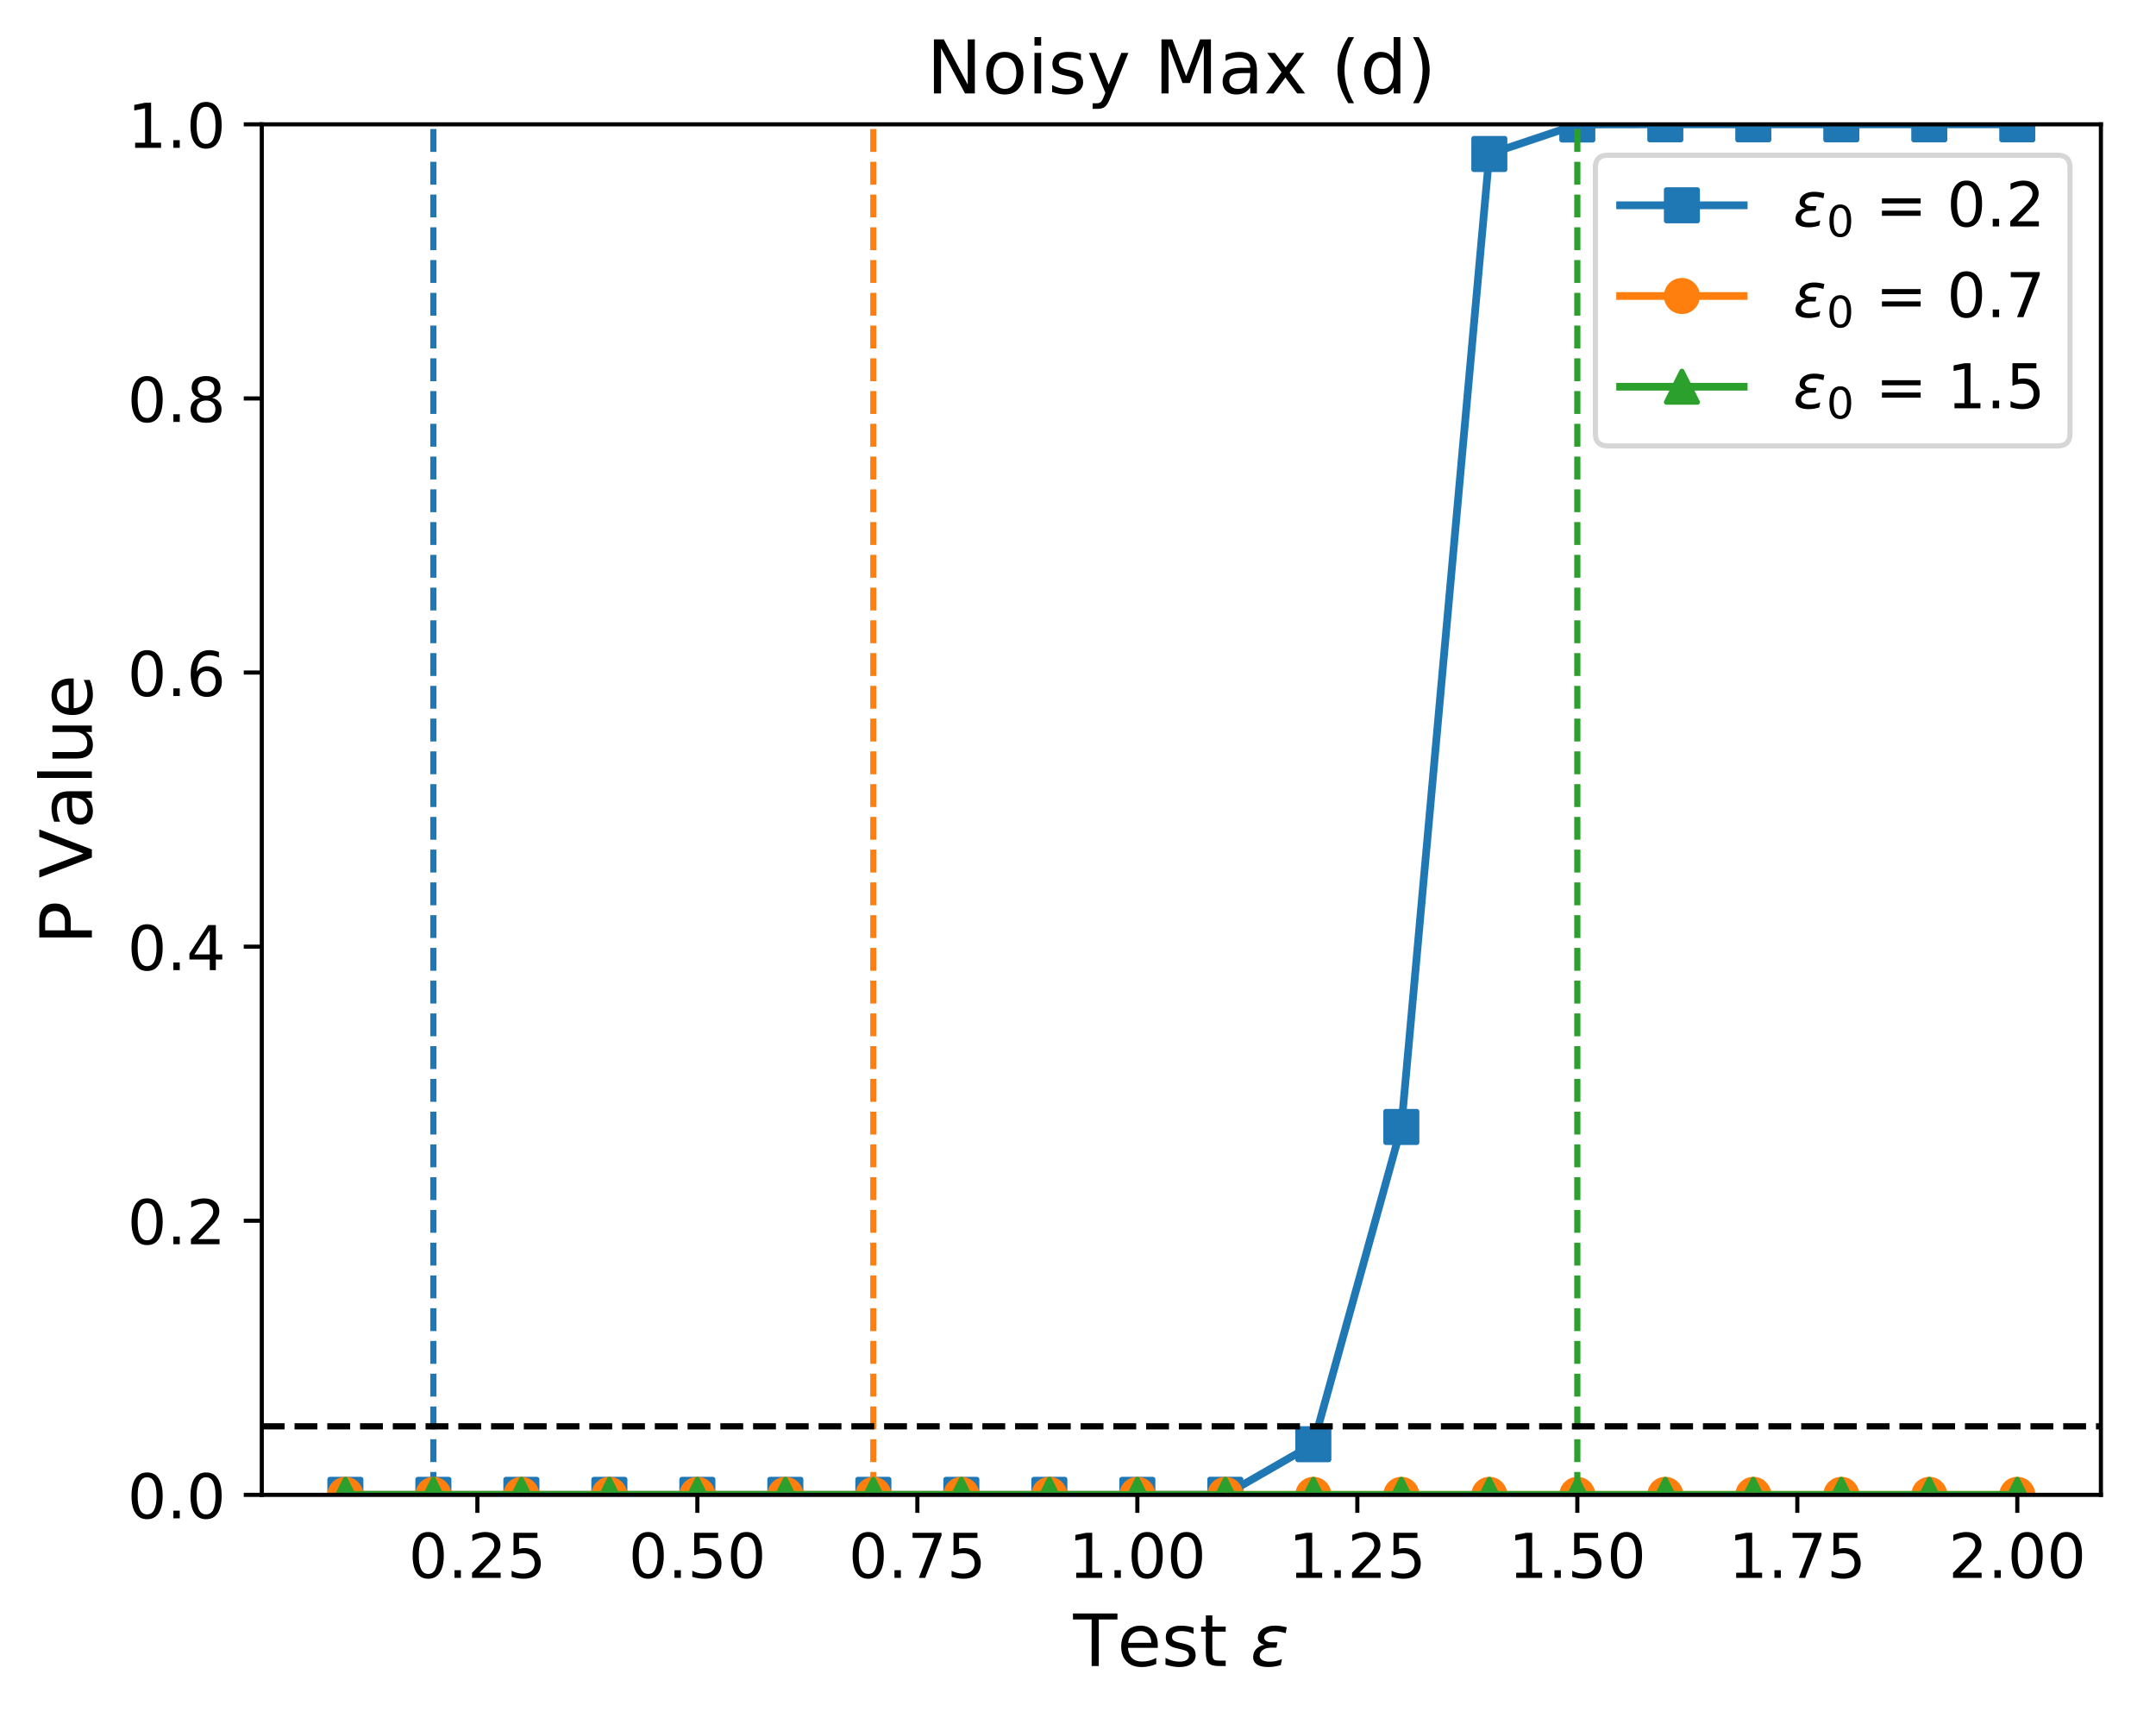 <?xml version="1.0" encoding="utf-8" standalone="no"?>
<!DOCTYPE svg PUBLIC "-//W3C//DTD SVG 1.1//EN"
  "http://www.w3.org/Graphics/SVG/1.1/DTD/svg11.dtd">
<!-- Created with matplotlib (https://matplotlib.org/) -->
<svg height="333.617pt" version="1.1" viewBox="0 0 418.653 333.617" width="418.653pt" xmlns="http://www.w3.org/2000/svg" xmlns:xlink="http://www.w3.org/1999/xlink">
 <defs>
  <style type="text/css">
*{stroke-linecap:butt;stroke-linejoin:round;}
  </style>
 </defs>
 <g id="figure_1">
  <g id="patch_1">
   <path d="M 0 333.617 
L 418.653 333.617 
L 418.653 0 
L 0 0 
z
" style="fill:#ffffff;"/>
  </g>
  <g id="axes_1">
   <g id="patch_2">
    <path d="M 50.833 290.254 
L 407.953 290.254 
L 407.953 24.142 
L 50.833 24.142 
z
" style="fill:#ffffff;"/>
   </g>
   <g id="matplotlib.axis_1">
    <g id="xtick_1">
     <g id="line2d_1">
      <defs>
       <path d="M 0 0 
L 0 3.5 
" id="m7ad82af58e" style="stroke:#000000;stroke-width:0.8;"/>
      </defs>
      <g>
       <use style="stroke:#000000;stroke-width:0.8;" x="92.696" xlink:href="#m7ad82af58e" y="290.254"/>
      </g>
     </g>
     <g id="text_1">
      <!-- 0.25 -->
      <defs>
       <path d="M 31.781 66.406 
Q 24.172 66.406 20.328 58.906 
Q 16.5 51.422 16.5 36.375 
Q 16.5 21.391 20.328 13.891 
Q 24.172 6.391 31.781 6.391 
Q 39.453 6.391 43.281 13.891 
Q 47.125 21.391 47.125 36.375 
Q 47.125 51.422 43.281 58.906 
Q 39.453 66.406 31.781 66.406 
z
M 31.781 74.219 
Q 44.047 74.219 50.516 64.516 
Q 56.984 54.828 56.984 36.375 
Q 56.984 17.969 50.516 8.266 
Q 44.047 -1.422 31.781 -1.422 
Q 19.531 -1.422 13.062 8.266 
Q 6.594 17.969 6.594 36.375 
Q 6.594 54.828 13.062 64.516 
Q 19.531 74.219 31.781 74.219 
z
" id="DejaVuSans-48"/>
       <path d="M 10.688 12.406 
L 21 12.406 
L 21 0 
L 10.688 0 
z
" id="DejaVuSans-46"/>
       <path d="M 19.188 8.297 
L 53.609 8.297 
L 53.609 0 
L 7.328 0 
L 7.328 8.297 
Q 12.938 14.109 22.625 23.891 
Q 32.328 33.688 34.812 36.531 
Q 39.547 41.844 41.422 45.531 
Q 43.312 49.219 43.312 52.781 
Q 43.312 58.594 39.234 62.25 
Q 35.156 65.922 28.609 65.922 
Q 23.969 65.922 18.812 64.312 
Q 13.672 62.703 7.812 59.422 
L 7.812 69.391 
Q 13.766 71.781 18.938 73 
Q 24.125 74.219 28.422 74.219 
Q 39.75 74.219 46.484 68.547 
Q 53.219 62.891 53.219 53.422 
Q 53.219 48.922 51.531 44.891 
Q 49.859 40.875 45.406 35.406 
Q 44.188 33.984 37.641 27.219 
Q 31.109 20.453 19.188 8.297 
z
" id="DejaVuSans-50"/>
       <path d="M 10.797 72.906 
L 49.516 72.906 
L 49.516 64.594 
L 19.828 64.594 
L 19.828 46.734 
Q 21.969 47.469 24.109 47.828 
Q 26.266 48.188 28.422 48.188 
Q 40.625 48.188 47.75 41.5 
Q 54.891 34.812 54.891 23.391 
Q 54.891 11.625 47.562 5.094 
Q 40.234 -1.422 26.906 -1.422 
Q 22.312 -1.422 17.547 -0.641 
Q 12.797 0.141 7.719 1.703 
L 7.719 11.625 
Q 12.109 9.234 16.797 8.062 
Q 21.484 6.891 26.703 6.891 
Q 35.156 6.891 40.078 11.328 
Q 45.016 15.766 45.016 23.391 
Q 45.016 31 40.078 35.438 
Q 35.156 39.891 26.703 39.891 
Q 22.75 39.891 18.812 39.016 
Q 14.891 38.141 10.797 36.281 
z
" id="DejaVuSans-53"/>
      </defs>
      <g transform="translate(79.337 306.372)scale(0.12 -0.12)">
       <use xlink:href="#DejaVuSans-48"/>
       <use x="63.623" xlink:href="#DejaVuSans-46"/>
       <use x="95.41" xlink:href="#DejaVuSans-50"/>
       <use x="159.033" xlink:href="#DejaVuSans-53"/>
      </g>
     </g>
    </g>
    <g id="xtick_2">
     <g id="line2d_2">
      <g>
       <use style="stroke:#000000;stroke-width:0.8;" x="135.414" xlink:href="#m7ad82af58e" y="290.254"/>
      </g>
     </g>
     <g id="text_2">
      <!-- 0.50 -->
      <g transform="translate(122.055 306.372)scale(0.12 -0.12)">
       <use xlink:href="#DejaVuSans-48"/>
       <use x="63.623" xlink:href="#DejaVuSans-46"/>
       <use x="95.41" xlink:href="#DejaVuSans-53"/>
       <use x="159.033" xlink:href="#DejaVuSans-48"/>
      </g>
     </g>
    </g>
    <g id="xtick_3">
     <g id="line2d_3">
      <g>
       <use style="stroke:#000000;stroke-width:0.8;" x="178.132" xlink:href="#m7ad82af58e" y="290.254"/>
      </g>
     </g>
     <g id="text_3">
      <!-- 0.75 -->
      <defs>
       <path d="M 8.203 72.906 
L 55.078 72.906 
L 55.078 68.703 
L 28.609 0 
L 18.312 0 
L 43.219 64.594 
L 8.203 64.594 
z
" id="DejaVuSans-55"/>
      </defs>
      <g transform="translate(164.773 306.372)scale(0.12 -0.12)">
       <use xlink:href="#DejaVuSans-48"/>
       <use x="63.623" xlink:href="#DejaVuSans-46"/>
       <use x="95.41" xlink:href="#DejaVuSans-55"/>
       <use x="159.033" xlink:href="#DejaVuSans-53"/>
      </g>
     </g>
    </g>
    <g id="xtick_4">
     <g id="line2d_4">
      <g>
       <use style="stroke:#000000;stroke-width:0.8;" x="220.85" xlink:href="#m7ad82af58e" y="290.254"/>
      </g>
     </g>
     <g id="text_4">
      <!-- 1.00 -->
      <defs>
       <path d="M 12.406 8.297 
L 28.516 8.297 
L 28.516 63.922 
L 10.984 60.406 
L 10.984 69.391 
L 28.422 72.906 
L 38.281 72.906 
L 38.281 8.297 
L 54.391 8.297 
L 54.391 0 
L 12.406 0 
z
" id="DejaVuSans-49"/>
      </defs>
      <g transform="translate(207.49 306.372)scale(0.12 -0.12)">
       <use xlink:href="#DejaVuSans-49"/>
       <use x="63.623" xlink:href="#DejaVuSans-46"/>
       <use x="95.41" xlink:href="#DejaVuSans-48"/>
       <use x="159.033" xlink:href="#DejaVuSans-48"/>
      </g>
     </g>
    </g>
    <g id="xtick_5">
     <g id="line2d_5">
      <g>
       <use style="stroke:#000000;stroke-width:0.8;" x="263.567" xlink:href="#m7ad82af58e" y="290.254"/>
      </g>
     </g>
     <g id="text_5">
      <!-- 1.25 -->
      <g transform="translate(250.208 306.372)scale(0.12 -0.12)">
       <use xlink:href="#DejaVuSans-49"/>
       <use x="63.623" xlink:href="#DejaVuSans-46"/>
       <use x="95.41" xlink:href="#DejaVuSans-50"/>
       <use x="159.033" xlink:href="#DejaVuSans-53"/>
      </g>
     </g>
    </g>
    <g id="xtick_6">
     <g id="line2d_6">
      <g>
       <use style="stroke:#000000;stroke-width:0.8;" x="306.285" xlink:href="#m7ad82af58e" y="290.254"/>
      </g>
     </g>
     <g id="text_6">
      <!-- 1.50 -->
      <g transform="translate(292.926 306.372)scale(0.12 -0.12)">
       <use xlink:href="#DejaVuSans-49"/>
       <use x="63.623" xlink:href="#DejaVuSans-46"/>
       <use x="95.41" xlink:href="#DejaVuSans-53"/>
       <use x="159.033" xlink:href="#DejaVuSans-48"/>
      </g>
     </g>
    </g>
    <g id="xtick_7">
     <g id="line2d_7">
      <g>
       <use style="stroke:#000000;stroke-width:0.8;" x="349.003" xlink:href="#m7ad82af58e" y="290.254"/>
      </g>
     </g>
     <g id="text_7">
      <!-- 1.75 -->
      <g transform="translate(335.643 306.372)scale(0.12 -0.12)">
       <use xlink:href="#DejaVuSans-49"/>
       <use x="63.623" xlink:href="#DejaVuSans-46"/>
       <use x="95.41" xlink:href="#DejaVuSans-55"/>
       <use x="159.033" xlink:href="#DejaVuSans-53"/>
      </g>
     </g>
    </g>
    <g id="xtick_8">
     <g id="line2d_8">
      <g>
       <use style="stroke:#000000;stroke-width:0.8;" x="391.72" xlink:href="#m7ad82af58e" y="290.254"/>
      </g>
     </g>
     <g id="text_8">
      <!-- 2.00 -->
      <g transform="translate(378.361 306.372)scale(0.12 -0.12)">
       <use xlink:href="#DejaVuSans-50"/>
       <use x="63.623" xlink:href="#DejaVuSans-46"/>
       <use x="95.41" xlink:href="#DejaVuSans-48"/>
       <use x="159.033" xlink:href="#DejaVuSans-48"/>
      </g>
     </g>
    </g>
    <g id="text_9">
     <!-- Test $\epsilon$ -->
     <defs>
      <path d="M -0.297 72.906 
L 61.375 72.906 
L 61.375 64.594 
L 35.5 64.594 
L 35.5 0 
L 25.594 0 
L 25.594 64.594 
L -0.297 64.594 
z
" id="DejaVuSans-84"/>
      <path d="M 56.203 29.594 
L 56.203 25.203 
L 14.891 25.203 
Q 15.484 15.922 20.484 11.062 
Q 25.484 6.203 34.422 6.203 
Q 39.594 6.203 44.453 7.469 
Q 49.312 8.734 54.109 11.281 
L 54.109 2.781 
Q 49.266 0.734 44.188 -0.344 
Q 39.109 -1.422 33.891 -1.422 
Q 20.797 -1.422 13.156 6.188 
Q 5.516 13.812 5.516 26.812 
Q 5.516 40.234 12.766 48.109 
Q 20.016 56 32.328 56 
Q 43.359 56 49.781 48.891 
Q 56.203 41.797 56.203 29.594 
z
M 47.219 32.234 
Q 47.125 39.594 43.094 43.984 
Q 39.062 48.391 32.422 48.391 
Q 24.906 48.391 20.391 44.141 
Q 15.875 39.891 15.188 32.172 
z
" id="DejaVuSans-101"/>
      <path d="M 44.281 53.078 
L 44.281 44.578 
Q 40.484 46.531 36.375 47.5 
Q 32.281 48.484 27.875 48.484 
Q 21.188 48.484 17.844 46.438 
Q 14.5 44.391 14.5 40.281 
Q 14.5 37.156 16.891 35.375 
Q 19.281 33.594 26.516 31.984 
L 29.594 31.297 
Q 39.156 29.25 43.188 25.516 
Q 47.219 21.781 47.219 15.094 
Q 47.219 7.469 41.188 3.016 
Q 35.156 -1.422 24.609 -1.422 
Q 20.219 -1.422 15.453 -0.562 
Q 10.688 0.297 5.422 2 
L 5.422 11.281 
Q 10.406 8.688 15.234 7.391 
Q 20.062 6.109 24.812 6.109 
Q 31.156 6.109 34.562 8.281 
Q 37.984 10.453 37.984 14.406 
Q 37.984 18.062 35.516 20.016 
Q 33.062 21.969 24.703 23.781 
L 21.578 24.516 
Q 13.234 26.266 9.516 29.906 
Q 5.812 33.547 5.812 39.891 
Q 5.812 47.609 11.281 51.797 
Q 16.75 56 26.812 56 
Q 31.781 56 36.172 55.266 
Q 40.578 54.547 44.281 53.078 
z
" id="DejaVuSans-115"/>
      <path d="M 18.312 70.219 
L 18.312 54.688 
L 36.812 54.688 
L 36.812 47.703 
L 18.312 47.703 
L 18.312 18.016 
Q 18.312 11.328 20.141 9.422 
Q 21.969 7.516 27.594 7.516 
L 36.812 7.516 
L 36.812 0 
L 27.594 0 
Q 17.188 0 13.234 3.875 
Q 9.281 7.766 9.281 18.016 
L 9.281 47.703 
L 2.688 47.703 
L 2.688 54.688 
L 9.281 54.688 
L 9.281 70.219 
z
" id="DejaVuSans-116"/>
      <path id="DejaVuSans-32"/>
      <path d="M 19.734 29.5 
Q 14.453 30.672 12.156 33.844 
Q 10.453 36.078 10.453 39.109 
Q 10.453 47.406 18.359 52.25 
Q 24.609 56.062 34.188 56.062 
Q 37.891 56.062 41.938 55.469 
Q 46 54.891 50.531 53.719 
L 48.969 45.562 
Q 44.484 46.969 40.719 47.609 
Q 36.859 48.25 33.406 48.25 
Q 27.594 48.25 23.781 46 
Q 19.188 43.312 19.188 39.406 
Q 19.188 36.812 21.578 35.016 
Q 24.422 32.859 30.078 32.859 
L 37.641 32.859 
L 36.234 25.438 
L 29 25.438 
Q 22.266 25.438 18.312 22.953 
Q 12.938 19.578 12.938 14.312 
Q 12.938 10.984 15.828 8.797 
Q 19.438 6.062 26.812 6.062 
Q 31.344 6.062 35.688 6.938 
Q 40.047 7.859 43.844 9.672 
L 42.188 1.312 
Q 37.547 -0.047 33.297 -0.734 
Q 29.047 -1.422 25.141 -1.422 
Q 13.531 -1.422 8.062 3.031 
Q 3.906 6.453 3.906 12.203 
Q 3.906 19.969 9.375 24.75 
Q 13.422 28.328 19.734 29.5 
z
" id="DejaVuSans-Oblique-949"/>
     </defs>
     <g transform="translate(208.393 323.505)scale(0.14 -0.14)">
      <use transform="translate(0 0.094)" xlink:href="#DejaVuSans-84"/>
      <use transform="translate(61.084 0.094)" xlink:href="#DejaVuSans-101"/>
      <use transform="translate(122.607 0.094)" xlink:href="#DejaVuSans-115"/>
      <use transform="translate(174.707 0.094)" xlink:href="#DejaVuSans-116"/>
      <use transform="translate(213.916 0.094)" xlink:href="#DejaVuSans-32"/>
      <use transform="translate(245.703 0.094)" xlink:href="#DejaVuSans-Oblique-949"/>
     </g>
    </g>
   </g>
   <g id="matplotlib.axis_2">
    <g id="ytick_1">
     <g id="line2d_9">
      <defs>
       <path d="M 0 0 
L -3.5 0 
" id="mc492e54b55" style="stroke:#000000;stroke-width:0.8;"/>
      </defs>
      <g>
       <use style="stroke:#000000;stroke-width:0.8;" x="50.833" xlink:href="#mc492e54b55" y="290.254"/>
      </g>
     </g>
     <g id="text_10">
      <!-- 0.0 -->
      <g transform="translate(24.749 294.813)scale(0.12 -0.12)">
       <use xlink:href="#DejaVuSans-48"/>
       <use x="63.623" xlink:href="#DejaVuSans-46"/>
       <use x="95.41" xlink:href="#DejaVuSans-48"/>
      </g>
     </g>
    </g>
    <g id="ytick_2">
     <g id="line2d_10">
      <g>
       <use style="stroke:#000000;stroke-width:0.8;" x="50.833" xlink:href="#mc492e54b55" y="237.031"/>
      </g>
     </g>
     <g id="text_11">
      <!-- 0.2 -->
      <g transform="translate(24.749 241.59)scale(0.12 -0.12)">
       <use xlink:href="#DejaVuSans-48"/>
       <use x="63.623" xlink:href="#DejaVuSans-46"/>
       <use x="95.41" xlink:href="#DejaVuSans-50"/>
      </g>
     </g>
    </g>
    <g id="ytick_3">
     <g id="line2d_11">
      <g>
       <use style="stroke:#000000;stroke-width:0.8;" x="50.833" xlink:href="#mc492e54b55" y="183.809"/>
      </g>
     </g>
     <g id="text_12">
      <!-- 0.4 -->
      <defs>
       <path d="M 37.797 64.312 
L 12.891 25.391 
L 37.797 25.391 
z
M 35.203 72.906 
L 47.609 72.906 
L 47.609 25.391 
L 58.016 25.391 
L 58.016 17.188 
L 47.609 17.188 
L 47.609 0 
L 37.797 0 
L 37.797 17.188 
L 4.891 17.188 
L 4.891 26.703 
z
" id="DejaVuSans-52"/>
      </defs>
      <g transform="translate(24.749 188.368)scale(0.12 -0.12)">
       <use xlink:href="#DejaVuSans-48"/>
       <use x="63.623" xlink:href="#DejaVuSans-46"/>
       <use x="95.41" xlink:href="#DejaVuSans-52"/>
      </g>
     </g>
    </g>
    <g id="ytick_4">
     <g id="line2d_12">
      <g>
       <use style="stroke:#000000;stroke-width:0.8;" x="50.833" xlink:href="#mc492e54b55" y="130.587"/>
      </g>
     </g>
     <g id="text_13">
      <!-- 0.6 -->
      <defs>
       <path d="M 33.016 40.375 
Q 26.375 40.375 22.484 35.828 
Q 18.609 31.297 18.609 23.391 
Q 18.609 15.531 22.484 10.953 
Q 26.375 6.391 33.016 6.391 
Q 39.656 6.391 43.531 10.953 
Q 47.406 15.531 47.406 23.391 
Q 47.406 31.297 43.531 35.828 
Q 39.656 40.375 33.016 40.375 
z
M 52.594 71.297 
L 52.594 62.312 
Q 48.875 64.062 45.094 64.984 
Q 41.312 65.922 37.594 65.922 
Q 27.828 65.922 22.672 59.328 
Q 17.531 52.734 16.797 39.406 
Q 19.672 43.656 24.016 45.922 
Q 28.375 48.188 33.594 48.188 
Q 44.578 48.188 50.953 41.516 
Q 57.328 34.859 57.328 23.391 
Q 57.328 12.156 50.688 5.359 
Q 44.047 -1.422 33.016 -1.422 
Q 20.359 -1.422 13.672 8.266 
Q 6.984 17.969 6.984 36.375 
Q 6.984 53.656 15.188 63.938 
Q 23.391 74.219 37.203 74.219 
Q 40.922 74.219 44.703 73.484 
Q 48.484 72.75 52.594 71.297 
z
" id="DejaVuSans-54"/>
      </defs>
      <g transform="translate(24.749 135.146)scale(0.12 -0.12)">
       <use xlink:href="#DejaVuSans-48"/>
       <use x="63.623" xlink:href="#DejaVuSans-46"/>
       <use x="95.41" xlink:href="#DejaVuSans-54"/>
      </g>
     </g>
    </g>
    <g id="ytick_5">
     <g id="line2d_13">
      <g>
       <use style="stroke:#000000;stroke-width:0.8;" x="50.833" xlink:href="#mc492e54b55" y="77.364"/>
      </g>
     </g>
     <g id="text_14">
      <!-- 0.8 -->
      <defs>
       <path d="M 31.781 34.625 
Q 24.75 34.625 20.719 30.859 
Q 16.703 27.094 16.703 20.516 
Q 16.703 13.922 20.719 10.156 
Q 24.75 6.391 31.781 6.391 
Q 38.812 6.391 42.859 10.172 
Q 46.922 13.969 46.922 20.516 
Q 46.922 27.094 42.891 30.859 
Q 38.875 34.625 31.781 34.625 
z
M 21.922 38.812 
Q 15.578 40.375 12.031 44.719 
Q 8.5 49.078 8.5 55.328 
Q 8.5 64.062 14.719 69.141 
Q 20.953 74.219 31.781 74.219 
Q 42.672 74.219 48.875 69.141 
Q 55.078 64.062 55.078 55.328 
Q 55.078 49.078 51.531 44.719 
Q 48 40.375 41.703 38.812 
Q 48.828 37.156 52.797 32.312 
Q 56.781 27.484 56.781 20.516 
Q 56.781 9.906 50.312 4.234 
Q 43.844 -1.422 31.781 -1.422 
Q 19.734 -1.422 13.25 4.234 
Q 6.781 9.906 6.781 20.516 
Q 6.781 27.484 10.781 32.312 
Q 14.797 37.156 21.922 38.812 
z
M 18.312 54.391 
Q 18.312 48.734 21.844 45.562 
Q 25.391 42.391 31.781 42.391 
Q 38.141 42.391 41.719 45.562 
Q 45.312 48.734 45.312 54.391 
Q 45.312 60.062 41.719 63.234 
Q 38.141 66.406 31.781 66.406 
Q 25.391 66.406 21.844 63.234 
Q 18.312 60.062 18.312 54.391 
z
" id="DejaVuSans-56"/>
      </defs>
      <g transform="translate(24.749 81.923)scale(0.12 -0.12)">
       <use xlink:href="#DejaVuSans-48"/>
       <use x="63.623" xlink:href="#DejaVuSans-46"/>
       <use x="95.41" xlink:href="#DejaVuSans-56"/>
      </g>
     </g>
    </g>
    <g id="ytick_6">
     <g id="line2d_14">
      <g>
       <use style="stroke:#000000;stroke-width:0.8;" x="50.833" xlink:href="#mc492e54b55" y="24.142"/>
      </g>
     </g>
     <g id="text_15">
      <!-- 1.0 -->
      <g transform="translate(24.749 28.701)scale(0.12 -0.12)">
       <use xlink:href="#DejaVuSans-49"/>
       <use x="63.623" xlink:href="#DejaVuSans-46"/>
       <use x="95.41" xlink:href="#DejaVuSans-48"/>
      </g>
     </g>
    </g>
    <g id="text_16">
     <!-- P Value -->
     <defs>
      <path d="M 19.672 64.797 
L 19.672 37.406 
L 32.078 37.406 
Q 38.969 37.406 42.719 40.969 
Q 46.484 44.531 46.484 51.125 
Q 46.484 57.672 42.719 61.234 
Q 38.969 64.797 32.078 64.797 
z
M 9.812 72.906 
L 32.078 72.906 
Q 44.344 72.906 50.609 67.359 
Q 56.891 61.812 56.891 51.125 
Q 56.891 40.328 50.609 34.812 
Q 44.344 29.297 32.078 29.297 
L 19.672 29.297 
L 19.672 0 
L 9.812 0 
z
" id="DejaVuSans-80"/>
      <path d="M 28.609 0 
L 0.781 72.906 
L 11.078 72.906 
L 34.188 11.531 
L 57.328 72.906 
L 67.578 72.906 
L 39.797 0 
z
" id="DejaVuSans-86"/>
      <path d="M 34.281 27.484 
Q 23.391 27.484 19.188 25 
Q 14.984 22.516 14.984 16.5 
Q 14.984 11.719 18.141 8.906 
Q 21.297 6.109 26.703 6.109 
Q 34.188 6.109 38.703 11.406 
Q 43.219 16.703 43.219 25.484 
L 43.219 27.484 
z
M 52.203 31.203 
L 52.203 0 
L 43.219 0 
L 43.219 8.297 
Q 40.141 3.328 35.547 0.953 
Q 30.953 -1.422 24.312 -1.422 
Q 15.922 -1.422 10.953 3.297 
Q 6 8.016 6 15.922 
Q 6 25.141 12.172 29.828 
Q 18.359 34.516 30.609 34.516 
L 43.219 34.516 
L 43.219 35.406 
Q 43.219 41.609 39.141 45 
Q 35.062 48.391 27.688 48.391 
Q 23 48.391 18.547 47.266 
Q 14.109 46.141 10.016 43.891 
L 10.016 52.203 
Q 14.938 54.109 19.578 55.047 
Q 24.219 56 28.609 56 
Q 40.484 56 46.344 49.844 
Q 52.203 43.703 52.203 31.203 
z
" id="DejaVuSans-97"/>
      <path d="M 9.422 75.984 
L 18.406 75.984 
L 18.406 0 
L 9.422 0 
z
" id="DejaVuSans-108"/>
      <path d="M 8.5 21.578 
L 8.5 54.688 
L 17.484 54.688 
L 17.484 21.922 
Q 17.484 14.156 20.5 10.266 
Q 23.531 6.391 29.594 6.391 
Q 36.859 6.391 41.078 11.031 
Q 45.312 15.672 45.312 23.688 
L 45.312 54.688 
L 54.297 54.688 
L 54.297 0 
L 45.312 0 
L 45.312 8.406 
Q 42.047 3.422 37.719 1 
Q 33.406 -1.422 27.688 -1.422 
Q 18.266 -1.422 13.375 4.438 
Q 8.5 10.297 8.5 21.578 
z
M 31.109 56 
z
" id="DejaVuSans-117"/>
     </defs>
     <g transform="translate(17.838 183.402)rotate(-90)scale(0.14 -0.14)">
      <use xlink:href="#DejaVuSans-80"/>
      <use x="60.303" xlink:href="#DejaVuSans-32"/>
      <use x="92.09" xlink:href="#DejaVuSans-86"/>
      <use x="160.389" xlink:href="#DejaVuSans-97"/>
      <use x="221.668" xlink:href="#DejaVuSans-108"/>
      <use x="249.451" xlink:href="#DejaVuSans-117"/>
      <use x="312.83" xlink:href="#DejaVuSans-101"/>
     </g>
    </g>
   </g>
   <g id="line2d_15">
    <path clip-path="url(#pa0fc06cf1d)" d="M 67.066 290.254 
L 84.153 290.254 
L 101.24 290.254 
L 118.327 290.254 
L 135.414 290.254 
L 152.501 290.254 
L 169.588 290.254 
L 186.675 290.254 
L 203.763 290.254 
L 220.85 290.254 
L 237.937 290.237 
L 255.024 280.42 
L 272.111 218.82 
L 289.198 29.902 
L 306.285 24.171 
L 323.372 24.142 
L 340.459 24.142 
L 357.546 24.142 
L 374.633 24.142 
L 391.72 24.142 
" style="fill:none;stroke:#1f77b4;stroke-linecap:square;stroke-width:1.5;"/>
    <defs>
     <path d="M -3 3 
L 3 3 
L 3 -3 
L -3 -3 
z
" id="m67ed51743b" style="stroke:#1f77b4;stroke-linejoin:miter;"/>
    </defs>
    <g clip-path="url(#pa0fc06cf1d)">
     <use style="fill:#1f77b4;stroke:#1f77b4;stroke-linejoin:miter;" x="67.066" xlink:href="#m67ed51743b" y="290.254"/>
     <use style="fill:#1f77b4;stroke:#1f77b4;stroke-linejoin:miter;" x="84.153" xlink:href="#m67ed51743b" y="290.254"/>
     <use style="fill:#1f77b4;stroke:#1f77b4;stroke-linejoin:miter;" x="101.24" xlink:href="#m67ed51743b" y="290.254"/>
     <use style="fill:#1f77b4;stroke:#1f77b4;stroke-linejoin:miter;" x="118.327" xlink:href="#m67ed51743b" y="290.254"/>
     <use style="fill:#1f77b4;stroke:#1f77b4;stroke-linejoin:miter;" x="135.414" xlink:href="#m67ed51743b" y="290.254"/>
     <use style="fill:#1f77b4;stroke:#1f77b4;stroke-linejoin:miter;" x="152.501" xlink:href="#m67ed51743b" y="290.254"/>
     <use style="fill:#1f77b4;stroke:#1f77b4;stroke-linejoin:miter;" x="169.588" xlink:href="#m67ed51743b" y="290.254"/>
     <use style="fill:#1f77b4;stroke:#1f77b4;stroke-linejoin:miter;" x="186.675" xlink:href="#m67ed51743b" y="290.254"/>
     <use style="fill:#1f77b4;stroke:#1f77b4;stroke-linejoin:miter;" x="203.763" xlink:href="#m67ed51743b" y="290.254"/>
     <use style="fill:#1f77b4;stroke:#1f77b4;stroke-linejoin:miter;" x="220.85" xlink:href="#m67ed51743b" y="290.254"/>
     <use style="fill:#1f77b4;stroke:#1f77b4;stroke-linejoin:miter;" x="237.937" xlink:href="#m67ed51743b" y="290.237"/>
     <use style="fill:#1f77b4;stroke:#1f77b4;stroke-linejoin:miter;" x="255.024" xlink:href="#m67ed51743b" y="280.42"/>
     <use style="fill:#1f77b4;stroke:#1f77b4;stroke-linejoin:miter;" x="272.111" xlink:href="#m67ed51743b" y="218.82"/>
     <use style="fill:#1f77b4;stroke:#1f77b4;stroke-linejoin:miter;" x="289.198" xlink:href="#m67ed51743b" y="29.902"/>
     <use style="fill:#1f77b4;stroke:#1f77b4;stroke-linejoin:miter;" x="306.285" xlink:href="#m67ed51743b" y="24.171"/>
     <use style="fill:#1f77b4;stroke:#1f77b4;stroke-linejoin:miter;" x="323.372" xlink:href="#m67ed51743b" y="24.142"/>
     <use style="fill:#1f77b4;stroke:#1f77b4;stroke-linejoin:miter;" x="340.459" xlink:href="#m67ed51743b" y="24.142"/>
     <use style="fill:#1f77b4;stroke:#1f77b4;stroke-linejoin:miter;" x="357.546" xlink:href="#m67ed51743b" y="24.142"/>
     <use style="fill:#1f77b4;stroke:#1f77b4;stroke-linejoin:miter;" x="374.633" xlink:href="#m67ed51743b" y="24.142"/>
     <use style="fill:#1f77b4;stroke:#1f77b4;stroke-linejoin:miter;" x="391.72" xlink:href="#m67ed51743b" y="24.142"/>
    </g>
   </g>
   <g id="line2d_16">
    <path clip-path="url(#pa0fc06cf1d)" d="M 84.153 290.254 
L 84.153 24.142 
" style="fill:none;stroke:#1f77b4;stroke-dasharray:4.44,1.92;stroke-dashoffset:0;stroke-width:1.2;"/>
   </g>
   <g id="line2d_17">
    <path clip-path="url(#pa0fc06cf1d)" d="M 67.066 290.254 
L 84.153 290.254 
L 101.24 290.254 
L 118.327 290.254 
L 135.414 290.254 
L 152.501 290.254 
L 169.588 290.254 
L 186.675 290.254 
L 203.763 290.254 
L 220.85 290.254 
L 237.937 290.254 
L 255.024 290.254 
L 272.111 290.254 
L 289.198 290.254 
L 306.285 290.254 
L 323.372 290.254 
L 340.459 290.254 
L 357.546 290.254 
L 374.633 290.254 
L 391.72 290.254 
" style="fill:none;stroke:#ff7f0e;stroke-linecap:square;stroke-width:1.5;"/>
    <defs>
     <path d="M 0 3 
C 0.796 3 1.559 2.684 2.121 2.121 
C 2.684 1.559 3 0.796 3 0 
C 3 -0.796 2.684 -1.559 2.121 -2.121 
C 1.559 -2.684 0.796 -3 0 -3 
C -0.796 -3 -1.559 -2.684 -2.121 -2.121 
C -2.684 -1.559 -3 -0.796 -3 0 
C -3 0.796 -2.684 1.559 -2.121 2.121 
C -1.559 2.684 -0.796 3 0 3 
z
" id="mffe5b843af" style="stroke:#ff7f0e;"/>
    </defs>
    <g clip-path="url(#pa0fc06cf1d)">
     <use style="fill:#ff7f0e;stroke:#ff7f0e;" x="67.066" xlink:href="#mffe5b843af" y="290.254"/>
     <use style="fill:#ff7f0e;stroke:#ff7f0e;" x="84.153" xlink:href="#mffe5b843af" y="290.254"/>
     <use style="fill:#ff7f0e;stroke:#ff7f0e;" x="101.24" xlink:href="#mffe5b843af" y="290.254"/>
     <use style="fill:#ff7f0e;stroke:#ff7f0e;" x="118.327" xlink:href="#mffe5b843af" y="290.254"/>
     <use style="fill:#ff7f0e;stroke:#ff7f0e;" x="135.414" xlink:href="#mffe5b843af" y="290.254"/>
     <use style="fill:#ff7f0e;stroke:#ff7f0e;" x="152.501" xlink:href="#mffe5b843af" y="290.254"/>
     <use style="fill:#ff7f0e;stroke:#ff7f0e;" x="169.588" xlink:href="#mffe5b843af" y="290.254"/>
     <use style="fill:#ff7f0e;stroke:#ff7f0e;" x="186.675" xlink:href="#mffe5b843af" y="290.254"/>
     <use style="fill:#ff7f0e;stroke:#ff7f0e;" x="203.763" xlink:href="#mffe5b843af" y="290.254"/>
     <use style="fill:#ff7f0e;stroke:#ff7f0e;" x="220.85" xlink:href="#mffe5b843af" y="290.254"/>
     <use style="fill:#ff7f0e;stroke:#ff7f0e;" x="237.937" xlink:href="#mffe5b843af" y="290.254"/>
     <use style="fill:#ff7f0e;stroke:#ff7f0e;" x="255.024" xlink:href="#mffe5b843af" y="290.254"/>
     <use style="fill:#ff7f0e;stroke:#ff7f0e;" x="272.111" xlink:href="#mffe5b843af" y="290.254"/>
     <use style="fill:#ff7f0e;stroke:#ff7f0e;" x="289.198" xlink:href="#mffe5b843af" y="290.254"/>
     <use style="fill:#ff7f0e;stroke:#ff7f0e;" x="306.285" xlink:href="#mffe5b843af" y="290.254"/>
     <use style="fill:#ff7f0e;stroke:#ff7f0e;" x="323.372" xlink:href="#mffe5b843af" y="290.254"/>
     <use style="fill:#ff7f0e;stroke:#ff7f0e;" x="340.459" xlink:href="#mffe5b843af" y="290.254"/>
     <use style="fill:#ff7f0e;stroke:#ff7f0e;" x="357.546" xlink:href="#mffe5b843af" y="290.254"/>
     <use style="fill:#ff7f0e;stroke:#ff7f0e;" x="374.633" xlink:href="#mffe5b843af" y="290.254"/>
     <use style="fill:#ff7f0e;stroke:#ff7f0e;" x="391.72" xlink:href="#mffe5b843af" y="290.254"/>
    </g>
   </g>
   <g id="line2d_18">
    <path clip-path="url(#pa0fc06cf1d)" d="M 169.588 290.254 
L 169.588 24.142 
" style="fill:none;stroke:#ff7f0e;stroke-dasharray:4.44,1.92;stroke-dashoffset:0;stroke-width:1.2;"/>
   </g>
   <g id="line2d_19">
    <path clip-path="url(#pa0fc06cf1d)" d="M 67.066 290.254 
L 84.153 290.254 
L 101.24 290.254 
L 118.327 290.254 
L 135.414 290.254 
L 152.501 290.254 
L 169.588 290.254 
L 186.675 290.254 
L 203.763 290.254 
L 220.85 290.254 
L 237.937 290.254 
L 255.024 290.254 
L 272.111 290.254 
L 289.198 290.254 
L 306.285 290.254 
L 323.372 290.254 
L 340.459 290.254 
L 357.546 290.254 
L 374.633 290.254 
L 391.72 290.254 
" style="fill:none;stroke:#2ca02c;stroke-linecap:square;stroke-width:1.5;"/>
    <defs>
     <path d="M 0 -3 
L -3 3 
L 3 3 
z
" id="m9866c89713" style="stroke:#2ca02c;stroke-linejoin:miter;"/>
    </defs>
    <g clip-path="url(#pa0fc06cf1d)">
     <use style="fill:#2ca02c;stroke:#2ca02c;stroke-linejoin:miter;" x="67.066" xlink:href="#m9866c89713" y="290.254"/>
     <use style="fill:#2ca02c;stroke:#2ca02c;stroke-linejoin:miter;" x="84.153" xlink:href="#m9866c89713" y="290.254"/>
     <use style="fill:#2ca02c;stroke:#2ca02c;stroke-linejoin:miter;" x="101.24" xlink:href="#m9866c89713" y="290.254"/>
     <use style="fill:#2ca02c;stroke:#2ca02c;stroke-linejoin:miter;" x="118.327" xlink:href="#m9866c89713" y="290.254"/>
     <use style="fill:#2ca02c;stroke:#2ca02c;stroke-linejoin:miter;" x="135.414" xlink:href="#m9866c89713" y="290.254"/>
     <use style="fill:#2ca02c;stroke:#2ca02c;stroke-linejoin:miter;" x="152.501" xlink:href="#m9866c89713" y="290.254"/>
     <use style="fill:#2ca02c;stroke:#2ca02c;stroke-linejoin:miter;" x="169.588" xlink:href="#m9866c89713" y="290.254"/>
     <use style="fill:#2ca02c;stroke:#2ca02c;stroke-linejoin:miter;" x="186.675" xlink:href="#m9866c89713" y="290.254"/>
     <use style="fill:#2ca02c;stroke:#2ca02c;stroke-linejoin:miter;" x="203.763" xlink:href="#m9866c89713" y="290.254"/>
     <use style="fill:#2ca02c;stroke:#2ca02c;stroke-linejoin:miter;" x="220.85" xlink:href="#m9866c89713" y="290.254"/>
     <use style="fill:#2ca02c;stroke:#2ca02c;stroke-linejoin:miter;" x="237.937" xlink:href="#m9866c89713" y="290.254"/>
     <use style="fill:#2ca02c;stroke:#2ca02c;stroke-linejoin:miter;" x="255.024" xlink:href="#m9866c89713" y="290.254"/>
     <use style="fill:#2ca02c;stroke:#2ca02c;stroke-linejoin:miter;" x="272.111" xlink:href="#m9866c89713" y="290.254"/>
     <use style="fill:#2ca02c;stroke:#2ca02c;stroke-linejoin:miter;" x="289.198" xlink:href="#m9866c89713" y="290.254"/>
     <use style="fill:#2ca02c;stroke:#2ca02c;stroke-linejoin:miter;" x="306.285" xlink:href="#m9866c89713" y="290.254"/>
     <use style="fill:#2ca02c;stroke:#2ca02c;stroke-linejoin:miter;" x="323.372" xlink:href="#m9866c89713" y="290.254"/>
     <use style="fill:#2ca02c;stroke:#2ca02c;stroke-linejoin:miter;" x="340.459" xlink:href="#m9866c89713" y="290.254"/>
     <use style="fill:#2ca02c;stroke:#2ca02c;stroke-linejoin:miter;" x="357.546" xlink:href="#m9866c89713" y="290.254"/>
     <use style="fill:#2ca02c;stroke:#2ca02c;stroke-linejoin:miter;" x="374.633" xlink:href="#m9866c89713" y="290.254"/>
     <use style="fill:#2ca02c;stroke:#2ca02c;stroke-linejoin:miter;" x="391.72" xlink:href="#m9866c89713" y="290.254"/>
    </g>
   </g>
   <g id="line2d_20">
    <path clip-path="url(#pa0fc06cf1d)" d="M 306.285 290.254 
L 306.285 24.142 
" style="fill:none;stroke:#2ca02c;stroke-dasharray:4.44,1.92;stroke-dashoffset:0;stroke-width:1.2;"/>
   </g>
   <g id="line2d_21">
    <path clip-path="url(#pa0fc06cf1d)" d="M 50.833 276.948 
L 407.953 276.948 
" style="fill:none;stroke:#000000;stroke-dasharray:4.44,1.92;stroke-dashoffset:0;stroke-width:1.2;"/>
   </g>
   <g id="patch_3">
    <path d="M 50.833 290.254 
L 50.833 24.142 
" style="fill:none;stroke:#000000;stroke-linecap:square;stroke-linejoin:miter;stroke-width:0.8;"/>
   </g>
   <g id="patch_4">
    <path d="M 407.953 290.254 
L 407.953 24.142 
" style="fill:none;stroke:#000000;stroke-linecap:square;stroke-linejoin:miter;stroke-width:0.8;"/>
   </g>
   <g id="patch_5">
    <path d="M 50.833 290.254 
L 407.953 290.254 
" style="fill:none;stroke:#000000;stroke-linecap:square;stroke-linejoin:miter;stroke-width:0.8;"/>
   </g>
   <g id="patch_6">
    <path d="M 50.833 24.142 
L 407.953 24.142 
" style="fill:none;stroke:#000000;stroke-linecap:square;stroke-linejoin:miter;stroke-width:0.8;"/>
   </g>
   <g id="text_17">
    <!-- Noisy Max (d) -->
    <defs>
     <path d="M 9.812 72.906 
L 23.094 72.906 
L 55.422 11.922 
L 55.422 72.906 
L 64.984 72.906 
L 64.984 0 
L 51.703 0 
L 19.391 60.984 
L 19.391 0 
L 9.812 0 
z
" id="DejaVuSans-78"/>
     <path d="M 30.609 48.391 
Q 23.391 48.391 19.188 42.75 
Q 14.984 37.109 14.984 27.297 
Q 14.984 17.484 19.156 11.844 
Q 23.344 6.203 30.609 6.203 
Q 37.797 6.203 41.984 11.859 
Q 46.188 17.531 46.188 27.297 
Q 46.188 37.016 41.984 42.703 
Q 37.797 48.391 30.609 48.391 
z
M 30.609 56 
Q 42.328 56 49.016 48.375 
Q 55.719 40.766 55.719 27.297 
Q 55.719 13.875 49.016 6.219 
Q 42.328 -1.422 30.609 -1.422 
Q 18.844 -1.422 12.172 6.219 
Q 5.516 13.875 5.516 27.297 
Q 5.516 40.766 12.172 48.375 
Q 18.844 56 30.609 56 
z
" id="DejaVuSans-111"/>
     <path d="M 9.422 54.688 
L 18.406 54.688 
L 18.406 0 
L 9.422 0 
z
M 9.422 75.984 
L 18.406 75.984 
L 18.406 64.594 
L 9.422 64.594 
z
" id="DejaVuSans-105"/>
     <path d="M 32.172 -5.078 
Q 28.375 -14.844 24.75 -17.812 
Q 21.141 -20.797 15.094 -20.797 
L 7.906 -20.797 
L 7.906 -13.281 
L 13.188 -13.281 
Q 16.891 -13.281 18.938 -11.516 
Q 21 -9.766 23.484 -3.219 
L 25.094 0.875 
L 2.984 54.688 
L 12.5 54.688 
L 29.594 11.922 
L 46.688 54.688 
L 56.203 54.688 
z
" id="DejaVuSans-121"/>
     <path d="M 9.812 72.906 
L 24.516 72.906 
L 43.109 23.297 
L 61.812 72.906 
L 76.516 72.906 
L 76.516 0 
L 66.891 0 
L 66.891 64.016 
L 48.094 14.016 
L 38.188 14.016 
L 19.391 64.016 
L 19.391 0 
L 9.812 0 
z
" id="DejaVuSans-77"/>
     <path d="M 54.891 54.688 
L 35.109 28.078 
L 55.906 0 
L 45.312 0 
L 29.391 21.484 
L 13.484 0 
L 2.875 0 
L 24.125 28.609 
L 4.688 54.688 
L 15.281 54.688 
L 29.781 35.203 
L 44.281 54.688 
z
" id="DejaVuSans-120"/>
     <path d="M 31 75.875 
Q 24.469 64.656 21.281 53.656 
Q 18.109 42.672 18.109 31.391 
Q 18.109 20.125 21.312 9.062 
Q 24.516 -2 31 -13.188 
L 23.188 -13.188 
Q 15.875 -1.703 12.234 9.375 
Q 8.594 20.453 8.594 31.391 
Q 8.594 42.281 12.203 53.312 
Q 15.828 64.359 23.188 75.875 
z
" id="DejaVuSans-40"/>
     <path d="M 45.406 46.391 
L 45.406 75.984 
L 54.391 75.984 
L 54.391 0 
L 45.406 0 
L 45.406 8.203 
Q 42.578 3.328 38.25 0.953 
Q 33.938 -1.422 27.875 -1.422 
Q 17.969 -1.422 11.734 6.484 
Q 5.516 14.406 5.516 27.297 
Q 5.516 40.188 11.734 48.094 
Q 17.969 56 27.875 56 
Q 33.938 56 38.25 53.625 
Q 42.578 51.266 45.406 46.391 
z
M 14.797 27.297 
Q 14.797 17.391 18.875 11.75 
Q 22.953 6.109 30.078 6.109 
Q 37.203 6.109 41.297 11.75 
Q 45.406 17.391 45.406 27.297 
Q 45.406 37.203 41.297 42.844 
Q 37.203 48.484 30.078 48.484 
Q 22.953 48.484 18.875 42.844 
Q 14.797 37.203 14.797 27.297 
z
" id="DejaVuSans-100"/>
     <path d="M 8.016 75.875 
L 15.828 75.875 
Q 23.141 64.359 26.781 53.312 
Q 30.422 42.281 30.422 31.391 
Q 30.422 20.453 26.781 9.375 
Q 23.141 -1.703 15.828 -13.188 
L 8.016 -13.188 
Q 14.5 -2 17.703 9.062 
Q 20.906 20.125 20.906 31.391 
Q 20.906 42.672 17.703 53.656 
Q 14.5 64.656 8.016 75.875 
z
" id="DejaVuSans-41"/>
    </defs>
    <g transform="translate(179.937 18.142)scale(0.144 -0.144)">
     <use xlink:href="#DejaVuSans-78"/>
     <use x="74.805" xlink:href="#DejaVuSans-111"/>
     <use x="135.986" xlink:href="#DejaVuSans-105"/>
     <use x="163.77" xlink:href="#DejaVuSans-115"/>
     <use x="215.869" xlink:href="#DejaVuSans-121"/>
     <use x="275.049" xlink:href="#DejaVuSans-32"/>
     <use x="306.836" xlink:href="#DejaVuSans-77"/>
     <use x="393.115" xlink:href="#DejaVuSans-97"/>
     <use x="454.395" xlink:href="#DejaVuSans-120"/>
     <use x="513.574" xlink:href="#DejaVuSans-32"/>
     <use x="545.361" xlink:href="#DejaVuSans-40"/>
     <use x="584.375" xlink:href="#DejaVuSans-100"/>
     <use x="647.852" xlink:href="#DejaVuSans-41"/>
    </g>
   </g>
   <g id="legend_1">
    <g id="patch_7">
     <path d="M 312.193 86.583 
L 399.553 86.583 
Q 401.953 86.583 401.953 84.183 
L 401.953 32.542 
Q 401.953 30.142 399.553 30.142 
L 312.193 30.142 
Q 309.793 30.142 309.793 32.542 
L 309.793 84.183 
Q 309.793 86.583 312.193 86.583 
z
" style="fill:#ffffff;opacity:0.8;stroke:#cccccc;stroke-linejoin:miter;"/>
    </g>
    <g id="line2d_22">
     <path d="M 314.593 39.86 
L 338.593 39.86 
" style="fill:none;stroke:#1f77b4;stroke-linecap:square;stroke-width:1.5;"/>
    </g>
    <g id="line2d_23">
     <g>
      <use style="fill:#1f77b4;stroke:#1f77b4;stroke-linejoin:miter;" x="326.593" xlink:href="#m67ed51743b" y="39.86"/>
     </g>
    </g>
    <g id="text_18">
     <!-- $\epsilon_0$ = 0.2 -->
     <defs>
      <path d="M 10.594 45.406 
L 73.188 45.406 
L 73.188 37.203 
L 10.594 37.203 
z
M 10.594 25.484 
L 73.188 25.484 
L 73.188 17.188 
L 10.594 17.188 
z
" id="DejaVuSans-61"/>
     </defs>
     <g transform="translate(348.193 44.06)scale(0.12 -0.12)">
      <use transform="translate(0 0.781)" xlink:href="#DejaVuSans-Oblique-949"/>
      <use transform="translate(54.053 -15.625)scale(0.7)" xlink:href="#DejaVuSans-48"/>
      <use transform="translate(101.323 0.781)" xlink:href="#DejaVuSans-32"/>
      <use transform="translate(133.11 0.781)" xlink:href="#DejaVuSans-61"/>
      <use transform="translate(216.899 0.781)" xlink:href="#DejaVuSans-32"/>
      <use transform="translate(248.687 0.781)" xlink:href="#DejaVuSans-48"/>
      <use transform="translate(312.31 0.781)" xlink:href="#DejaVuSans-46"/>
      <use transform="translate(344.019 0.781)" xlink:href="#DejaVuSans-50"/>
     </g>
    </g>
    <g id="line2d_24">
     <path d="M 314.593 57.474 
L 338.593 57.474 
" style="fill:none;stroke:#ff7f0e;stroke-linecap:square;stroke-width:1.5;"/>
    </g>
    <g id="line2d_25">
     <g>
      <use style="fill:#ff7f0e;stroke:#ff7f0e;" x="326.593" xlink:href="#mffe5b843af" y="57.474"/>
     </g>
    </g>
    <g id="text_19">
     <!-- $\epsilon_0$ = 0.7 -->
     <g transform="translate(348.193 61.674)scale(0.12 -0.12)">
      <use transform="translate(0 0.781)" xlink:href="#DejaVuSans-Oblique-949"/>
      <use transform="translate(54.053 -15.625)scale(0.7)" xlink:href="#DejaVuSans-48"/>
      <use transform="translate(101.323 0.781)" xlink:href="#DejaVuSans-32"/>
      <use transform="translate(133.11 0.781)" xlink:href="#DejaVuSans-61"/>
      <use transform="translate(216.899 0.781)" xlink:href="#DejaVuSans-32"/>
      <use transform="translate(248.687 0.781)" xlink:href="#DejaVuSans-48"/>
      <use transform="translate(312.31 0.781)" xlink:href="#DejaVuSans-46"/>
      <use transform="translate(343.987 0.781)" xlink:href="#DejaVuSans-55"/>
     </g>
    </g>
    <g id="line2d_26">
     <path d="M 314.593 75.087 
L 338.593 75.087 
" style="fill:none;stroke:#2ca02c;stroke-linecap:square;stroke-width:1.5;"/>
    </g>
    <g id="line2d_27">
     <g>
      <use style="fill:#2ca02c;stroke:#2ca02c;stroke-linejoin:miter;" x="326.593" xlink:href="#m9866c89713" y="75.087"/>
     </g>
    </g>
    <g id="text_20">
     <!-- $\epsilon_0$ = 1.5 -->
     <g transform="translate(348.193 79.287)scale(0.12 -0.12)">
      <use transform="translate(0 0.094)" xlink:href="#DejaVuSans-Oblique-949"/>
      <use transform="translate(54.053 -16.312)scale(0.7)" xlink:href="#DejaVuSans-48"/>
      <use transform="translate(101.323 0.094)" xlink:href="#DejaVuSans-32"/>
      <use transform="translate(133.11 0.094)" xlink:href="#DejaVuSans-61"/>
      <use transform="translate(216.899 0.094)" xlink:href="#DejaVuSans-32"/>
      <use transform="translate(248.687 0.094)" xlink:href="#DejaVuSans-49"/>
      <use transform="translate(312.31 0.094)" xlink:href="#DejaVuSans-46"/>
      <use transform="translate(344.097 0.094)" xlink:href="#DejaVuSans-53"/>
     </g>
    </g>
   </g>
  </g>
 </g>
 <defs>
  <clipPath id="pa0fc06cf1d">
   <rect height="266.112" width="357.12" x="50.833" y="24.142"/>
  </clipPath>
 </defs>
</svg>
